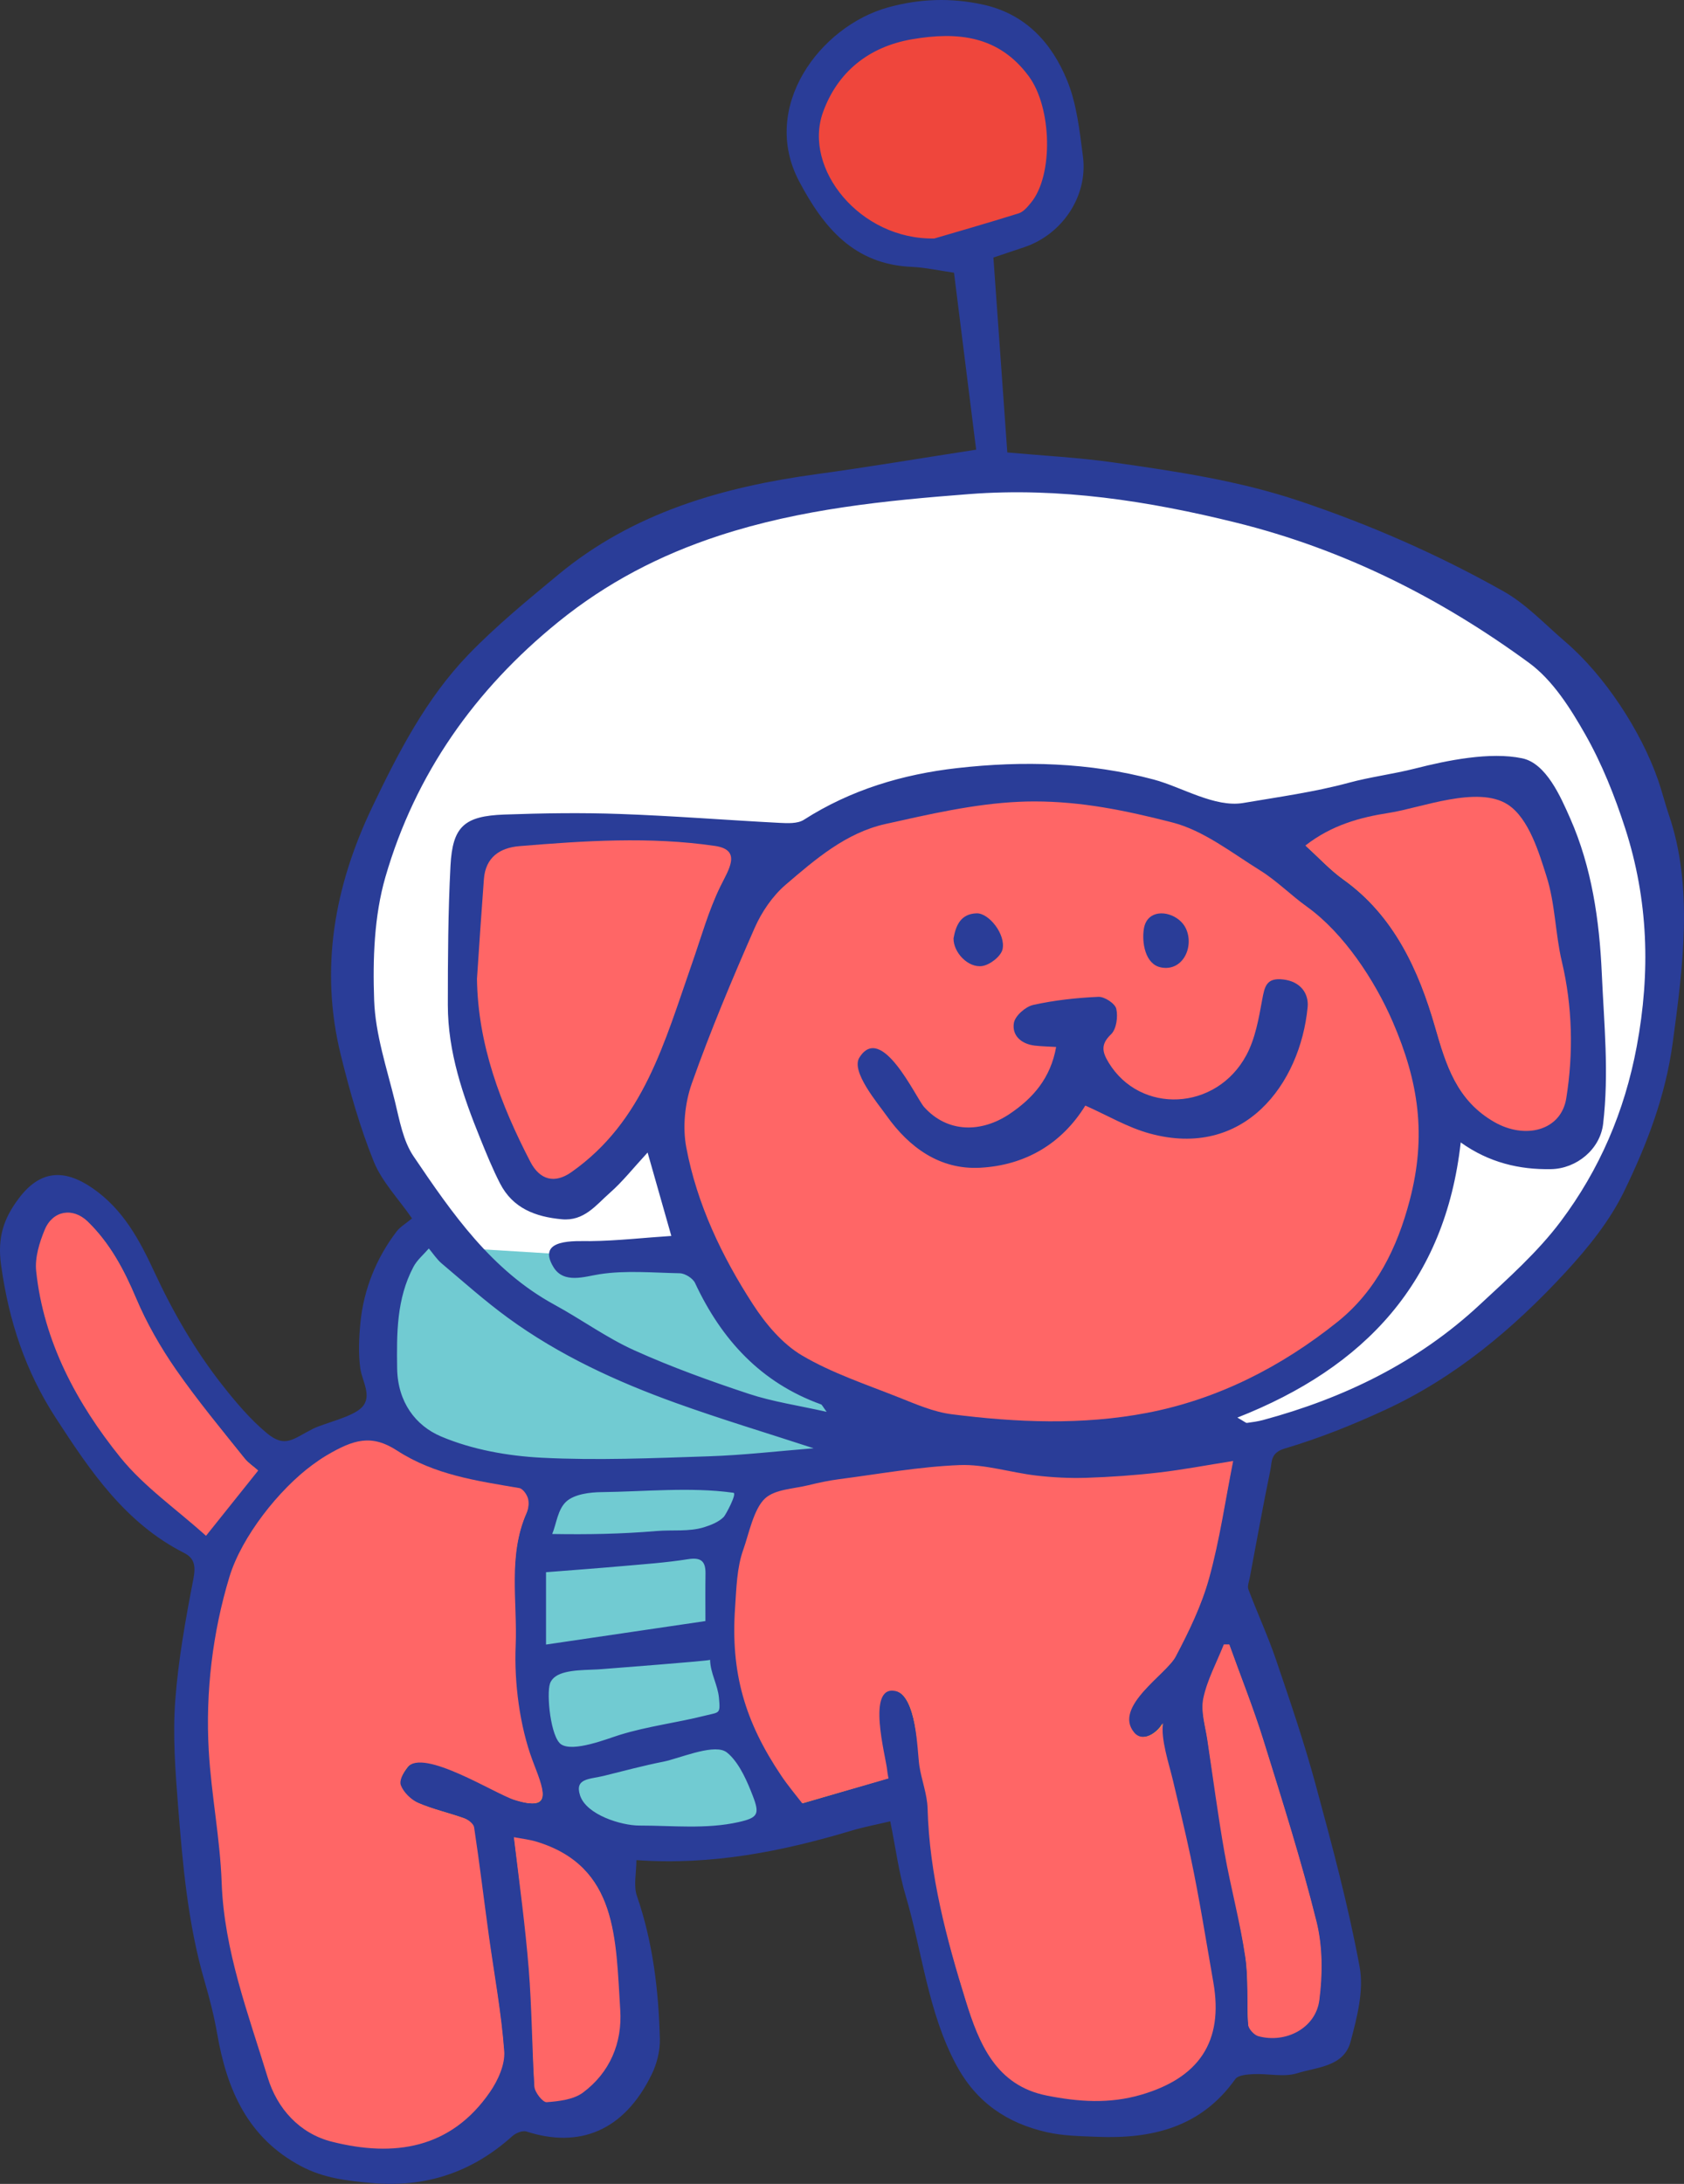 <svg xmlns="http://www.w3.org/2000/svg" xmlns:xlink="http://www.w3.org/1999/xlink" version="1.1" width="103.552" height="134.238" viewBox="0,0,103.552,134.238"><rect x="0" y="0" width="103.552" height="134.238" fill="#333333" stroke="none"/><g><g data-paper-data="{&quot;isPaintingLayer&quot;:true}" stroke-linecap="butt" stroke-linejoin="miter" stroke-miterlimit="10" stroke-dasharray="" stroke-dashoffset="0" style="mix-blend-mode: normal"><g><path d="M 60.154 88.312 L 50.051 87.712 L 33.962 81.837 L 25.246 72.912 L 20.999 57.818 L 27.126 43.287 L 37.001 34.512 L 47.361 30.812 L 58.635 29.212 L 70.301 30.112 L 82.526 33.312 L 94.778 39.212 L 100.556 47.212 L 101.553 51.812 L 102.549 60.19 L 100.955 68.512 L 96.771 76.612 L 91.292 81.812 L 82.227 86.912 L 68.978 89.512 L 60.154 88.312 " fill="#ffffff" fill-rule="evenodd" stroke-width="1" stroke="none"/><path d="M 59.439 0.837 L 62.652 2.337 L 65.566 6.837 L 64.744 12.987 L 58.635 15.687 L 52.739 14.412 L 49.278 9.087 L 50.175 5.037 L 54.733 1.737 L 59.439 0.837 " fill="#ef463c" fill-rule="evenodd" stroke-width="1" stroke="none"/><path d="M 95.003 50.262 L 97.543 61.662 L 97.543 69.837 L 92.687 70.737 L 88.503 67.812 L 87.606 73.437 C 87.606 73.437 83.497 81.162 83.347 81.387 C 83.198 81.612 76.25 85.962 76.25 85.962 L 74.531 88.212 L 77.669 87.987 L 76.474 93.312 L 75.951 98.337 L 78.118 103.512 L 79.985 109.737 L 81.629 116.637 L 82.824 121.287 L 82.152 124.887 L 78.641 126.162 L 75.801 126.087 L 72.738 128.712 L 66.014 129.837 L 61.673 128.412 L 58.635 123.687 L 56.003 110.037 L 51.221 111.612 L 41.733 113.262 L 37.549 113.337 L 38.37 115.362 L 39.342 123.537 L 38.968 127.362 L 35.158 129.912 L 31.572 130.137 L 25.52 132.837 L 18.796 132.087 C 18.796 132.087 16.405 129.762 16.255 129.537 C 16.106 129.312 13.715 121.887 13.715 121.887 L 12.445 113.937 L 13.342 95.562 L 10.428 93.912 L 5.422 88.812 L 1.612 82.062 L 0.865 76.962 L 1.537 74.637 L 4.077 73.737 L 6.618 75.312 L 10.652 81.537 L 14.238 87.387 L 17.301 89.512 L 23.727 87.462 L 31.721 90.762 L 41.284 90.762 L 51.776 89.862 L 53.761 87.312 L 48.083 83.937 L 42.778 76.962 L 41.359 72.237 L 40.089 69.012 L 37.623 71.787 C 37.623 71.787 34.56 74.337 34.336 74.262 C 34.112 74.187 31.945 72.162 31.945 72.162 L 29.106 65.988 L 28.733 60.612 L 28.733 51.312 L 48.531 51.312 L 52.739 49.737 L 67.658 48.462 L 78.267 50.412 C 78.267 50.412 92.164 47.337 92.687 47.262 Z " fill="#fcb322" fill-rule="evenodd" stroke-width="1" stroke="none"/><path d="M 43.974 77.862 C 43.974 77.862 45.244 80.937 45.393 81.162 C 45.543 81.387 49.204 84.237 49.204 84.237 L 53.911 88.062 L 46.738 90.837 L 44.497 97.962 L 44.572 103.137 L 45.916 107.337 L 48.681 112.137 L 40.761 113.487 L 35.606 112.512 L 34.187 110.712 L 32.543 104.487 L 32.543 98.337 L 33.514 92.712 L 33.589 90.987 L 24.922 88.737 C 24.922 88.737 23.652 86.112 23.727 85.812 C 23.801 85.512 23.727 79.812 23.727 79.812 L 25.072 76.512 L 34.859 77.112 L 42.031 77.112 Z " fill="#71cbd2" fill-rule="evenodd" stroke-width="1" stroke="none"/><path d="M 25.337 74.893 C 24.488 73.666 23.48 72.631 22.98 71.391 C 22.132 69.286 21.506 67.075 20.96 64.865 C 19.641 59.533 20.567 54.452 22.905 49.574 C 24.504 46.236 26.207 42.934 28.79 40.25 C 30.498 38.477 32.422 36.903 34.321 35.329 C 38.931 31.508 44.422 29.935 50.219 29.144 C 53.404 28.71 56.576 28.172 60.025 27.64 C 59.579 24.079 59.123 20.44 58.663 16.763 C 57.704 16.626 56.883 16.439 56.057 16.404 C 52.526 16.251 50.646 14.001 49.138 11.141 C 46.72 6.557 50.433 1.608 54.612 0.454 C 56.564 -0.085 58.466 -0.145 60.424 0.278 C 63.053 0.844 64.675 2.63 65.623 4.953 C 66.213 6.4 66.387 8.042 66.592 9.617 C 66.909 12.049 65.326 14.405 62.987 15.193 C 62.392 15.392 61.797 15.592 61.086 15.83 C 61.371 19.816 61.654 23.798 61.941 27.811 C 64.116 28.009 66.309 28.119 68.475 28.427 C 72.317 28.973 76.145 29.538 79.866 30.783 C 84.244 32.248 88.443 34.09 92.45 36.345 C 93.859 37.138 95.016 38.39 96.265 39.458 C 98.669 41.516 100.913 44.936 101.956 47.941 C 102.206 48.661 102.381 49.384 102.622 50.087 C 104.142 54.519 103.482 59.474 102.861 64.08 C 102.418 67.372 101.268 70.352 99.866 73.236 C 98.985 75.049 97.652 76.7 96.273 78.195 C 93.081 81.655 89.492 84.667 85.184 86.658 C 83.182 87.584 81.115 88.411 79.005 89.036 C 78.115 89.3 78.223 89.846 78.117 90.361 C 77.663 92.559 77.266 94.769 76.851 96.976 C 76.806 97.214 76.689 97.492 76.764 97.691 C 77.314 99.145 77.966 100.559 78.467 102.028 C 79.33 104.564 80.198 107.105 80.898 109.688 C 81.905 113.404 82.912 117.131 83.608 120.911 C 83.875 122.362 83.445 124.013 83.049 125.497 C 82.637 127.042 80.987 127.054 79.776 127.435 C 78.954 127.693 77.982 127.45 77.08 127.491 C 76.694 127.509 76.135 127.55 75.959 127.798 C 73.846 130.774 70.821 131.484 67.445 131.344 C 66.414 131.302 65.361 131.287 64.363 131.059 C 61.934 130.505 60.041 129.239 58.805 126.932 C 57.049 123.658 56.721 119.987 55.689 116.515 C 55.273 115.111 55.085 113.639 54.744 111.952 C 53.952 112.14 53.134 112.294 52.341 112.531 C 48.094 113.801 43.791 114.665 39.134 114.337 C 39.134 115.115 38.945 115.901 39.167 116.545 C 40.152 119.399 40.499 122.346 40.576 125.33 C 40.594 126.049 40.397 126.839 40.082 127.489 C 38.367 131.026 35.587 132.058 32.373 131.019 C 32.134 130.942 31.72 131.109 31.509 131.299 C 29.031 133.528 26.176 134.486 22.84 134.183 C 21.334 134.047 19.907 133.886 18.527 133.157 C 15.227 131.413 13.953 128.452 13.354 125.006 C 13.165 123.919 12.889 122.843 12.58 121.783 C 11.546 118.238 11.232 114.583 10.944 110.93 C 10.778 108.812 10.62 106.666 10.775 104.555 C 10.959 102.029 11.416 99.517 11.896 97.025 C 12.044 96.256 11.954 95.775 11.321 95.455 C 7.704 93.622 5.548 90.418 3.424 87.148 C 1.556 84.27 0.54 81.185 0.067 77.765 C -0.172 76.043 0.235 74.89 1.149 73.671 C 2.444 71.943 3.916 71.812 5.69 73.034 C 7.585 74.339 8.591 76.243 9.509 78.221 C 10.642 80.662 12.003 83.015 13.667 85.132 C 14.486 86.172 15.377 87.233 16.397 88.082 C 17.546 89.042 18.023 88.437 19.25 87.821 C 19.916 87.486 21.676 87.104 22.25 86.508 C 22.909 85.824 22.269 84.905 22.157 84.121 C 22.029 83.228 22.074 82.197 22.163 81.298 C 22.365 79.253 23.144 77.321 24.391 75.693 C 24.61 75.406 24.95 75.214 25.337 74.893 Z M 76.088 87.136 C 76.54 87.392 76.615 87.472 76.677 87.463 C 77.009 87.417 77.344 87.373 77.667 87.286 C 82.642 85.943 87.179 83.744 90.982 80.207 C 92.731 78.581 94.554 76.967 95.976 75.07 C 98.354 71.896 99.895 68.336 100.644 64.331 C 101.504 59.735 101.353 55.301 99.934 50.91 C 99.292 48.926 98.506 46.948 97.48 45.142 C 96.565 43.532 95.482 41.815 94.032 40.751 C 88.588 36.761 82.64 33.768 76.02 32.127 C 70.609 30.787 65.14 29.945 59.616 30.369 C 54.44 30.767 49.251 31.281 44.224 32.924 C 40.571 34.118 37.298 35.825 34.333 38.227 C 29.206 42.38 25.531 47.581 23.699 53.91 C 23.005 56.308 22.917 58.963 23.007 61.485 C 23.081 63.572 23.781 65.645 24.286 67.703 C 24.568 68.857 24.786 70.125 25.428 71.073 C 27.803 74.584 30.223 78.089 34.093 80.197 C 35.751 81.1 37.298 82.231 39.01 83.003 C 41.292 84.032 43.662 84.886 46.041 85.674 C 47.512 86.161 49.069 86.386 50.832 86.782 C 50.584 86.449 50.549 86.347 50.486 86.324 C 46.795 84.994 44.372 82.355 42.74 78.863 C 42.603 78.57 42.122 78.27 41.795 78.264 C 40.172 78.233 38.476 78.073 36.87 78.323 C 35.943 78.467 34.669 78.928 34.035 77.888 C 32.942 76.097 35.413 76.298 36.307 76.288 C 37.954 76.27 39.635 76.075 41.281 75.97 C 40.78 74.208 40.333 72.638 39.822 70.843 C 38.935 71.804 38.286 72.631 37.51 73.313 C 36.656 74.063 35.924 75.076 34.541 74.945 C 32.922 74.793 31.535 74.272 30.749 72.744 C 30.293 71.857 29.915 70.928 29.54 70.003 C 28.467 67.36 27.539 64.668 27.538 61.772 C 27.538 58.92 27.553 56.064 27.701 53.218 C 27.828 50.803 28.545 50.157 31.019 50.068 C 33.385 49.983 35.76 49.948 38.125 50.033 C 41.396 50.149 44.661 50.41 47.929 50.579 C 48.432 50.605 49.045 50.637 49.431 50.39 C 52.321 48.542 55.511 47.592 58.863 47.212 C 62.919 46.752 66.99 46.862 70.943 47.916 C 72.67 48.377 74.701 49.654 76.451 49.357 C 78.586 48.993 80.833 48.685 82.925 48.118 C 84.273 47.752 85.667 47.583 87.031 47.236 C 88.962 46.745 91.62 46.194 93.605 46.612 C 95.076 46.922 95.963 48.965 96.556 50.309 C 97.88 53.308 98.351 56.569 98.496 59.821 C 98.637 62.98 98.947 65.932 98.579 69.08 C 98.395 70.645 96.945 71.834 95.382 71.864 C 93.425 71.903 91.552 71.459 89.822 70.222 C 88.865 78.782 83.948 84.046 76.088 87.136 Z M 62.648 49.334 C 59.902 49.46 57.142 50.097 54.477 50.691 C 52.04 51.235 50.176 52.849 48.349 54.414 C 47.542 55.106 46.874 56.088 46.443 57.071 C 45.066 60.207 43.734 63.37 42.591 66.598 C 42.165 67.804 42.015 69.269 42.25 70.52 C 42.906 74.007 44.429 77.201 46.349 80.158 C 47.128 81.359 48.151 82.574 49.354 83.283 C 51.202 84.37 53.29 85.055 55.299 85.854 C 56.348 86.27 57.423 86.74 58.525 86.881 C 62.517 87.392 66.546 87.559 70.512 86.799 C 74.861 85.966 78.754 83.986 82.204 81.222 C 84.576 79.322 85.865 76.705 86.634 73.777 C 87.684 69.785 87.188 66.508 85.589 62.813 C 84.488 60.269 82.587 57.383 80.325 55.762 C 79.341 55.057 78.474 54.173 77.449 53.537 C 75.707 52.456 73.989 51.091 72.069 50.6 C 69.208 49.868 66.544 49.312 63.598 49.312 C 63.283 49.312 62.965 49.32 62.648 49.334 Z M 54.588 109.312 C 54.593 109.341 54.529 109.063 54.501 108.781 C 54.422 107.969 53.211 103.517 55.034 103.908 C 56.351 104.192 56.444 107.639 56.582 108.547 C 56.713 109.417 57.061 110.272 57.084 111.14 C 57.194 115.217 58.202 119.116 59.4 122.965 C 60.211 125.571 61.233 128.143 64.364 128.762 C 66.288 129.143 68.189 129.292 70.172 128.707 C 73.693 127.669 75.213 125.47 74.573 121.818 C 74.124 119.255 73.709 116.686 73.17 114.142 C 72.833 112.549 72.441 110.969 72.064 109.385 C 71.842 108.451 71.308 106.873 71.473 105.932 C 71.226 106.453 70.253 107.185 69.69 106.502 C 68.391 104.926 71.684 102.934 72.251 101.86 C 73.065 100.319 73.851 98.716 74.313 97.045 C 74.968 94.682 75.321 92.233 75.798 89.842 C 74.118 90.109 72.682 90.388 71.233 90.556 C 69.758 90.727 68.273 90.835 66.788 90.884 C 65.761 90.918 64.721 90.865 63.699 90.746 C 62.13 90.561 60.561 90.044 59.009 90.105 C 56.541 90.201 54.085 90.647 51.626 90.966 C 50.99 91.049 50.356 91.182 49.732 91.336 C 48.822 91.559 47.702 91.576 47.081 92.137 C 46.372 92.779 46.071 94.373 45.748 95.268 C 45.341 96.394 45.325 97.66 45.242 98.854 C 44.964 102.854 45.858 105.832 48.091 109.149 C 48.504 109.764 48.99 110.331 49.378 110.837 C 51.06 110.345 52.722 109.859 54.588 109.312 Z M 20.078 89.513 C 19.796 89.68 19.523 89.869 19.219 90.092 C 17.173 91.596 14.887 94.491 14.135 96.97 C 13.103 100.375 12.679 104.005 12.884 107.612 C 13.037 110.311 13.578 112.99 13.673 115.688 C 13.822 119.884 15.286 123.741 16.482 127.658 C 17.059 129.551 18.414 131.092 20.416 131.596 C 24.223 132.556 27.697 132.052 30.116 128.537 C 30.603 127.829 31.042 126.856 30.982 126.044 C 30.807 123.68 30.362 121.334 30.035 118.981 C 29.726 116.754 29.444 114.523 29.106 112.301 C 29.074 112.092 28.758 111.847 28.523 111.763 C 27.583 111.425 26.595 111.211 25.682 110.815 C 25.239 110.623 24.772 110.192 24.604 109.756 C 24.492 109.465 24.824 108.925 25.085 108.6 C 26.05 107.399 30.473 110.256 31.667 110.633 C 34.187 111.43 33.322 109.885 32.703 108.235 C 31.907 106.112 31.578 103.449 31.674 101.194 C 31.789 98.476 31.198 95.659 32.364 93.017 C 32.477 92.759 32.518 92.409 32.442 92.146 C 32.37 91.897 32.126 91.55 31.912 91.513 C 29.291 91.067 26.723 90.71 24.413 89.213 C 22.84 88.193 21.753 88.526 20.078 89.513 Z M 29.378 60.177 C 29.431 64.229 30.818 67.864 32.632 71.364 C 33.216 72.493 34.121 72.721 35.141 72.003 C 39.59 68.876 40.802 64.123 42.527 59.194 C 43.076 57.626 43.533 56.011 44.264 54.515 C 44.769 53.482 45.615 52.283 43.932 52.037 C 39.938 51.453 35.95 51.724 31.963 52.054 C 30.749 52.154 29.891 52.744 29.79 54.07 C 29.636 56.105 29.514 58.141 29.378 60.177 Z M 80.308 52.004 C 81.14 52.757 81.818 53.5 82.618 54.071 C 85.737 56.3 87.242 59.587 88.245 63.074 C 88.924 65.438 89.562 67.601 91.877 68.925 C 93.763 70.003 95.958 69.475 96.279 67.466 C 96.725 64.684 96.642 61.846 95.991 59.106 C 95.585 57.401 95.602 55.592 95.052 53.876 C 94.612 52.499 94.005 50.359 92.706 49.507 C 90.859 48.296 87.374 49.714 85.428 50.012 C 83.627 50.29 81.92 50.752 80.308 52.004 Z M 57.454 14.659 C 58.664 14.303 60.663 13.733 62.647 13.112 C 62.937 13.021 63.186 12.714 63.397 12.459 C 64.779 10.789 64.693 6.622 63.258 4.682 C 61.409 2.183 58.879 1.934 56.08 2.414 C 53.391 2.876 51.487 4.456 50.609 6.894 C 49.36 10.356 52.883 14.746 57.454 14.659 Z M 50.03 89.021 C 47.154 88.082 44.324 87.232 41.547 86.232 C 37.906 84.921 34.394 83.305 31.248 81.013 C 29.828 79.978 28.511 78.802 27.166 77.667 C 26.859 77.408 26.632 77.053 26.369 76.741 C 26.049 77.114 25.649 77.444 25.424 77.869 C 24.387 79.828 24.39 81.94 24.421 84.107 C 24.451 86.18 25.553 87.635 27.131 88.3 C 29.043 89.107 31.224 89.495 33.312 89.603 C 36.721 89.777 40.15 89.629 43.569 89.516 C 45.73 89.446 47.885 89.191 50.03 89.021 Z M 15.837 90.359 C 15.568 90.123 15.244 89.912 15.014 89.624 C 13.58 87.83 12.085 86.078 10.775 84.196 C 9.827 82.833 9.009 81.346 8.363 79.816 C 7.627 78.072 6.765 76.445 5.411 75.129 C 4.495 74.238 3.271 74.448 2.782 75.623 C 2.453 76.412 2.172 77.341 2.26 78.166 C 2.717 82.507 4.746 86.225 7.41 89.528 C 8.876 91.345 10.864 92.74 12.651 94.356 C 13.775 92.947 14.777 91.688 15.837 90.359 Z M 75.597 101.128 C 75.486 101.128 75.375 101.128 75.264 101.127 C 74.83 102.227 74.25 103.297 74.011 104.44 C 73.847 105.225 74.133 106.114 74.259 106.95 C 74.605 109.255 74.938 111.562 75.344 113.856 C 75.723 116.001 76.272 118.118 76.587 120.271 C 76.786 121.63 76.663 123.034 76.758 124.411 C 76.776 124.664 77.116 125.037 77.373 125.108 C 79.058 125.57 80.884 124.625 81.11 122.905 C 81.316 121.325 81.31 119.616 80.928 118.081 C 79.999 114.354 78.834 110.684 77.69 107.015 C 77.072 105.028 76.3 103.089 75.597 101.128 Z M 31.619 112.973 C 31.957 115.79 32.349 118.391 32.561 121.008 C 32.755 123.401 32.725 125.813 32.875 128.212 C 32.896 128.563 33.385 129.183 33.621 129.166 C 34.378 129.111 35.259 129.007 35.838 128.578 C 37.492 127.349 38.231 125.545 38.1 123.517 C 37.818 119.161 38.009 114.762 32.981 113.244 C 32.578 113.122 32.152 113.075 31.619 112.973 Z M 44.836 107.836 C 44.742 107.747 44.648 107.677 44.554 107.632 C 43.718 107.232 41.725 108.101 40.799 108.284 C 39.566 108.529 38.352 108.854 37.132 109.157 C 36.254 109.374 35.326 109.294 35.668 110.356 C 36.053 111.556 38.214 112.213 39.312 112.212 C 41.326 112.21 43.42 112.447 45.406 112.002 C 46.603 111.734 46.725 111.516 46.297 110.404 C 45.965 109.543 45.516 108.481 44.836 107.836 Z M 33.576 101.087 C 36.944 100.591 40.02 100.137 43.378 99.643 C 43.378 98.708 43.367 97.72 43.382 96.73 C 43.394 95.953 43.099 95.713 42.294 95.841 C 40.941 96.056 39.568 96.149 38.2 96.27 C 36.69 96.404 35.178 96.513 33.576 96.64 C 33.576 98.075 33.576 99.515 33.576 101.087 Z M 34.169 103.042 C 34.007 103.153 33.885 103.296 33.821 103.481 C 33.594 104.138 33.861 106.799 34.508 107.223 C 35.265 107.716 37.344 106.876 38.107 106.64 C 39.835 106.105 41.616 105.895 43.372 105.452 C 44.248 105.231 44.301 105.372 44.21 104.366 C 44.138 103.563 43.677 102.838 43.665 102.025 C 43.666 102.092 37.523 102.549 37.073 102.592 C 36.229 102.674 34.846 102.578 34.169 103.042 Z M 45.051 91.751 C 42.462 91.393 39.584 91.689 36.964 91.718 C 36.314 91.726 35.314 91.831 34.806 92.311 C 34.287 92.803 34.219 93.658 33.956 94.291 C 36.138 94.327 38.176 94.294 40.383 94.107 C 41.343 94.026 42.376 94.165 43.309 93.871 C 43.713 93.744 44.205 93.551 44.508 93.238 C 44.619 93.124 45.343 91.786 45.095 91.756 C 45.08 91.755 45.065 91.753 45.051 91.751 Z " fill="#2a3d98" fill-rule="nonzero" stroke-width="1" stroke="none"/><path d="M 12.668 94.403 C 10.881 92.787 8.861 91.393 7.395 89.576 C 4.731 86.273 2.681 82.473 2.224 78.132 C 2.136 77.307 2.424 76.371 2.753 75.582 C 3.242 74.407 4.477 74.192 5.393 75.083 C 6.747 76.399 7.62 78.023 8.356 79.767 C 9.002 81.297 9.877 82.826 10.825 84.189 C 12.135 86.07 13.618 87.863 15.052 89.657 C 15.282 89.945 15.606 90.156 15.875 90.392 C 14.815 91.721 13.792 92.994 12.668 94.403 Z " data-paper-data="{&quot;noHover&quot;:false,&quot;origItem&quot;:[&quot;Path&quot;,{&quot;applyMatrix&quot;:true,&quot;segments&quot;:[[[204.093,203.647],[-1.06,1.329],[-0.269,-0.236]],[[203.27,202.912],[0.23,0.288],[-1.434,-1.794]],[[199.031,197.484],[1.31,1.882],[-0.948,-1.363]],[[196.619,193.104],[0.646,1.53],[-0.736,-1.744]],[[193.667,188.417],[1.354,1.316],[-0.916,-0.891]],[[191.038,188.911],[0.489,-1.175],[-0.329,0.789]],[[190.516,191.454],[-0.088,-0.825],[0.457,4.341]],[[195.666,202.816],[-2.664,-3.303],[1.466,1.817]],[[200.907,207.644],[-1.787,-1.616],[1.124,-1.409]]],&quot;closed&quot;:true,&quot;fillColor&quot;:[0,0,0,1],&quot;fillRule&quot;:&quot;evenodd&quot;}]}" fill="#ff6666" fill-rule="evenodd" stroke-width="0.5" stroke="none"/><path d="M 32.969 113.196 C 37.998 114.714 37.858 119.191 38.14 123.547 C 38.271 125.575 37.499 127.399 35.845 128.628 C 35.266 129.057 34.371 129.161 33.614 129.216 C 33.378 129.233 32.883 128.611 32.862 128.26 C 32.712 125.861 32.705 123.4 32.511 121.007 C 32.299 118.39 31.939 115.744 31.601 112.927 C 32.134 113.029 32.566 113.074 32.969 113.196 Z " data-paper-data="{&quot;noHover&quot;:false,&quot;origItem&quot;:[&quot;Path&quot;,{&quot;applyMatrix&quot;:true,&quot;segments&quot;:[[[219.875,226.261],[0.533,0.102],[0.338,2.817]],[[220.817,234.296],[-0.212,-2.617],[0.194,2.393]],[[221.131,241.5],[-0.15,-2.399],[0.021,0.351]],[[221.877,242.454],[-0.236,0.017],[0.757,-0.055]],[[224.094,241.866],[-0.579,0.429],[1.654,-1.229]],[[226.356,236.805],[0.131,2.028],[-0.282,-4.356]],[[221.237,226.532],[5.028,1.518],[-0.403,-0.122]]],&quot;closed&quot;:true,&quot;fillColor&quot;:[0,0,0,1],&quot;fillRule&quot;:&quot;evenodd&quot;}]}" fill="#ff6666" fill-rule="evenodd" stroke-width="0.5" stroke="none"/><path d="M 24.416 89.163 C 26.726 90.66 29.312 91.022 31.933 91.468 C 32.148 91.505 32.393 91.853 32.465 92.102 C 32.541 92.365 32.501 92.715 32.388 92.973 C 31.222 95.615 31.823 98.44 31.709 101.158 C 31.613 103.413 31.956 106.102 32.752 108.225 C 33.371 109.875 34.137 111.428 31.617 110.631 C 30.423 110.254 26.012 107.432 25.047 108.633 C 24.786 108.958 24.539 109.448 24.651 109.739 C 24.819 110.175 25.288 110.633 25.731 110.825 C 26.644 111.221 27.631 111.438 28.572 111.776 C 28.806 111.86 29.122 112.108 29.154 112.317 C 29.492 114.539 29.757 116.793 30.066 119.02 C 30.393 121.373 30.83 123.725 31.005 126.089 C 31.065 126.901 30.621 127.876 30.134 128.584 C 27.715 132.099 24.217 132.606 20.41 131.646 C 18.408 131.142 17.041 129.598 16.464 127.705 C 15.268 123.788 13.779 119.909 13.63 115.713 C 13.535 113.015 12.989 110.298 12.836 107.599 C 12.631 103.992 13.075 100.334 14.107 96.929 C 14.859 94.45 17.164 91.547 19.21 90.043 C 19.514 89.82 19.789 89.631 20.071 89.464 C 21.746 88.477 22.843 88.143 24.416 89.163 Z " data-paper-data="{&quot;noHover&quot;:false,&quot;origItem&quot;:[&quot;Path&quot;,{&quot;applyMatrix&quot;:true,&quot;segments&quot;:[[[208.334,202.801],[1.675,-0.987],[-0.282,0.167]],[[207.475,203.38],[0.304,-0.223],[-2.046,1.504]],[[202.391,210.258],[0.752,-2.479],[-1.032,3.405]],[[201.14,220.9],[-0.205,-3.607],[0.153,2.699]],[[201.929,228.976],[-0.095,-2.698],[0.149,4.196]],[[204.738,240.946],[-1.196,-3.917],[0.577,1.893]],[[208.672,244.884],[-2.002,-0.504],[3.807,0.96]],[[218.372,241.825],[-2.419,3.515],[0.487,-0.708]],[[219.238,239.332],[0.06,0.812],[-0.175,-2.364]],[[218.291,232.269],[0.327,2.353],[-0.309,-2.227]],[[217.362,225.589],[0.338,2.222],[-0.032,-0.209]],[[216.779,225.051],[0.235,0.084],[-0.94,-0.338]],[[213.938,224.103],[0.913,0.396],[-0.443,-0.192]],[[212.86,223.044],[0.168,0.436],[-0.112,-0.291]],[[213.341,221.888],[-0.261,0.325],[0.965,-1.201]],[[219.923,223.921],[-1.194,-0.377],[2.52,0.797]],[[220.959,221.523],[0.619,1.65],[-0.796,-2.123]],[[219.93,214.482],[-0.096,2.255],[0.115,-2.718]],[[220.62,206.305],[-1.166,2.642],[0.113,-0.258]],[[220.698,205.434],[0.076,0.263],[-0.072,-0.249]],[[220.168,204.801],[0.214,0.037],[-2.621,-0.446]],[[212.669,202.501],[2.31,1.497],[-1.573,-1.02]]],&quot;closed&quot;:true,&quot;fillColor&quot;:[0,0,0,1],&quot;fillRule&quot;:&quot;evenodd&quot;}]}" fill="#ff6666" fill-rule="evenodd" stroke-width="0.5" stroke="none"/><path d="M 77.691 106.965 C 78.835 110.634 80.027 114.396 80.956 118.123 C 81.338 119.658 81.333 121.372 81.127 122.952 C 80.901 124.672 79.057 125.62 77.372 125.158 C 77.115 125.087 76.772 124.714 76.754 124.461 C 76.659 123.084 76.779 121.68 76.58 120.321 C 76.265 118.168 75.675 116.016 75.296 113.871 C 74.89 111.577 74.582 109.211 74.236 106.906 C 74.11 106.07 73.828 105.179 73.992 104.394 C 74.231 103.251 74.821 102.178 75.255 101.078 C 75.366 101.079 75.478 101.079 75.589 101.079 C 76.292 103.04 77.073 104.978 77.691 106.965 Z " data-paper-data="{&quot;noHover&quot;:false,&quot;origItem&quot;:[&quot;Path&quot;,{&quot;applyMatrix&quot;:true,&quot;segments&quot;:[[[263.853,214.416],[0.703,1.961],[-0.111,0]],[[263.52,214.415],[0.111,0.001],[-0.434,1.1]],[[262.267,217.728],[0.239,-1.143],[-0.164,0.785]],[[262.515,220.238],[-0.126,-0.836],[0.346,2.305]],[[263.6,227.144],[-0.406,-2.294],[0.379,2.145]],[[264.843,233.559],[-0.315,-2.153],[0.199,1.359]],[[265.014,237.699],[-0.095,-1.377],[0.018,0.253]],[[265.629,238.396],[-0.257,-0.071],[1.685,0.462]],[[269.366,236.193],[-0.226,1.72],[0.206,-1.58]],[[269.184,231.369],[0.382,1.535],[-0.929,-3.727]],[[265.946,220.303],[1.144,3.669],[-0.618,-1.987]]],&quot;closed&quot;:true,&quot;fillColor&quot;:[0,0,0,1],&quot;fillRule&quot;:&quot;evenodd&quot;}]}" fill="#ff6666" fill-rule="evenodd" stroke-width="0.5" stroke="none"/><path d="M 49.329 110.843 C 48.941 110.337 48.454 109.763 48.041 109.148 C 45.808 105.831 44.923 102.826 45.201 98.826 C 45.284 97.632 45.305 96.359 45.712 95.234 C 46.035 94.338 46.342 92.74 47.051 92.098 C 47.672 91.537 48.797 91.516 49.707 91.293 C 50.331 91.139 50.969 91.004 51.605 90.921 C 54.064 90.602 56.537 90.151 59.005 90.055 C 60.557 89.994 62.139 90.512 63.708 90.697 C 64.73 90.816 65.777 90.871 66.804 90.837 C 68.289 90.788 69.783 90.684 71.258 90.513 C 72.707 90.345 74.149 90.07 75.829 89.803 C 75.352 92.194 75.005 94.649 74.35 97.012 C 73.888 98.683 73.107 100.292 72.293 101.833 C 71.726 102.907 68.439 104.911 69.738 106.487 C 70.301 107.17 71.274 106.438 71.521 105.917 C 71.356 106.858 71.892 108.451 72.114 109.385 C 72.491 110.969 72.88 112.567 73.217 114.159 C 73.756 116.704 74.162 119.288 74.611 121.851 C 75.251 125.503 73.716 127.714 70.195 128.752 C 68.212 129.337 66.298 129.192 64.374 128.811 C 61.243 128.192 60.207 125.621 59.396 123.015 C 58.198 119.166 57.149 115.239 57.039 111.162 C 57.016 110.294 56.664 109.406 56.533 108.536 C 56.395 107.628 56.386 104.228 55.069 103.944 C 53.246 103.553 54.472 107.975 54.551 108.787 C 54.579 109.069 54.643 109.343 54.638 109.314 C 52.772 109.861 51.011 110.351 49.329 110.843 Z " data-paper-data="{&quot;noHover&quot;:false,&quot;origItem&quot;:[&quot;Path&quot;,{&quot;applyMatrix&quot;:true,&quot;segments&quot;:[[[242.844,222.6],[-1.866,0.547],[0.005,0.029]],[[242.757,222.069],[0.028,0.282],[-0.079,-0.812]],[[243.29,217.196],[-1.823,-0.391],[1.317,0.284]],[[244.838,221.835],[-0.138,-0.908],[0.131,0.87]],[[245.34,224.428],[-0.023,-0.868],[0.11,4.077]],[[247.656,236.253],[-1.198,-3.849],[0.811,2.606]],[[252.62,242.05],[-3.131,-0.619],[1.924,0.381]],[[258.428,241.995],[-1.983,0.585],[3.521,-1.038]],[[262.829,235.106],[0.64,3.652],[-0.449,-2.563]],[[261.426,227.43],[0.539,2.544],[-0.337,-1.593]],[[260.32,222.673],[0.377,1.584],[-0.222,-0.934]],[[259.729,219.22],[-0.165,0.941],[-0.247,0.521]],[[257.946,219.79],[0.563,0.683],[-1.299,-1.576]],[[260.507,215.148],[-0.567,1.074],[0.814,-1.541]],[[262.569,210.333],[-0.462,1.671],[0.655,-2.363]],[[264.054,203.13],[-0.477,2.391],[-1.68,0.267]],[[259.489,203.844],[1.449,-0.168],[-1.475,0.171]],[[255.044,204.172],[1.485,-0.049],[-1.027,0.034]],[[251.955,204.034],[1.022,0.119],[-1.569,-0.185]],[[247.265,203.393],[1.552,-0.061],[-2.468,0.096]],[[239.882,204.254],[2.459,-0.319],[-0.636,0.083]],[[237.988,204.624],[0.624,-0.154],[-0.91,0.223]],[[235.337,205.425],[0.621,-0.561],[-0.709,0.642]],[[234.004,208.556],[0.323,-0.895],[-0.407,1.126]],[[233.498,212.142],[0.083,-1.194],[-0.278,4]],[[236.347,222.437],[-2.233,-3.317],[0.413,0.615]],[[237.634,224.125],[-0.388,-0.506],[1.682,-0.492]]],&quot;closed&quot;:true,&quot;fillColor&quot;:[0,0,0,1],&quot;fillRule&quot;:&quot;evenodd&quot;}]}" fill="#ff6666" fill-rule="evenodd" stroke-width="0.5" stroke="none"/><path d="M 29.756 54.033 C 29.857 52.707 30.726 52.11 31.94 52.01 C 35.927 51.68 39.966 51.412 43.96 51.996 C 45.643 52.242 44.803 53.446 44.298 54.479 C 43.568 55.975 43.12 57.603 42.571 59.171 C 40.846 64.1 39.58 68.925 35.131 72.052 C 34.111 72.77 33.194 72.538 32.61 71.409 C 30.796 67.909 29.383 64.217 29.33 60.165 C 29.466 58.129 29.602 56.068 29.756 54.033 Z " data-paper-data="{&quot;noHover&quot;:false,&quot;origItem&quot;:[&quot;Path&quot;,{&quot;applyMatrix&quot;:true,&quot;segments&quot;:[[[217.634,173.465],[0.136,-2.036],[0.053,4.052]],[[220.888,184.652],[-1.814,-3.5],[0.584,1.129]],[[223.397,185.291],[-1.02,0.718],[4.449,-3.127]],[[230.783,172.482],[-1.725,4.929],[0.549,-1.568]],[[232.52,167.803],[-0.731,1.496],[0.505,-1.033]],[[232.188,165.325],[1.683,0.246],[-3.994,-0.584]],[[220.219,165.342],[3.987,-0.33],[-1.214,0.1]],[[218.046,167.358],[0.101,-1.326],[-0.154,2.035]]],&quot;closed&quot;:true,&quot;fillColor&quot;:[0,0,0,1],&quot;fillRule&quot;:&quot;evenodd&quot;}]}" fill="#ff6666" fill-rule="evenodd" stroke-width="0.5" stroke="none"/><path d="M 85.413 49.965 C 87.359 49.667 90.879 48.25 92.726 49.461 C 94.025 50.313 94.651 52.468 95.091 53.845 C 95.641 55.561 95.635 57.4 96.041 59.105 C 96.692 61.845 96.76 64.72 96.314 67.502 C 95.993 69.511 93.78 70.05 91.894 68.972 C 89.579 67.648 88.922 65.488 88.243 63.124 C 87.24 59.637 85.7 56.267 82.581 54.038 C 81.781 53.467 81.103 52.724 80.271 51.971 C 81.883 50.719 83.612 50.243 85.413 49.965 Z " data-paper-data="{&quot;noHover&quot;:false,&quot;origItem&quot;:[&quot;Path&quot;,{&quot;applyMatrix&quot;:true,&quot;segments&quot;:[[[268.564,165.292],[1.612,-1.252],[0.832,0.753]],[[270.874,167.359],[-0.8,-0.571],[3.119,2.229]],[[276.501,176.362],[-1.003,-3.487],[0.679,2.364]],[[280.133,182.213],[-2.315,-1.324],[1.886,1.078]],[[284.535,180.754],[-0.321,2.009],[0.446,-2.782]],[[284.247,172.394],[0.651,2.74],[-0.406,-1.705]],[[283.308,167.164],[0.55,1.716],[-0.44,-1.377]],[[280.962,162.795],[1.299,0.852],[-1.847,-1.211]],[[273.684,163.3],[1.946,-0.298],[-1.801,0.278]]],&quot;closed&quot;:true,&quot;fillColor&quot;:[0,0,0,1],&quot;fillRule&quot;:&quot;evenodd&quot;}]}" fill="#ff6666" fill-rule="evenodd" stroke-width="0.5" stroke="none"/><path d="M 63.595 49.262 C 66.541 49.262 69.228 49.822 72.088 50.554 C 74.008 51.045 75.74 52.418 77.482 53.499 C 78.507 54.135 79.38 55.026 80.364 55.731 C 82.626 57.352 84.537 60.257 85.638 62.8 C 87.237 66.496 87.733 69.797 86.683 73.789 C 85.914 76.717 84.617 79.352 82.245 81.252 C 78.794 84.016 74.876 86.014 70.527 86.847 C 66.561 87.607 62.502 87.44 58.51 86.929 C 57.407 86.788 56.325 86.314 55.276 85.898 C 53.267 85.099 51.166 84.405 49.319 83.318 C 48.115 82.609 47.086 81.386 46.307 80.185 C 44.387 77.228 42.856 74.012 42.2 70.525 C 41.965 69.274 42.115 67.8 42.541 66.594 C 43.684 63.366 45.024 60.181 46.401 57.045 C 46.832 56.062 47.504 55.074 48.311 54.382 C 50.138 52.817 52.015 51.192 54.452 50.648 C 57.117 50.054 59.897 49.41 62.643 49.285 C 62.96 49.27 63.28 49.262 63.595 49.262 Z " data-paper-data="{&quot;noHover&quot;:false,&quot;origItem&quot;:[&quot;Path&quot;,{&quot;applyMatrix&quot;:true,&quot;segments&quot;:[[[250.904,162.622],[0.317,-0.014],[-2.746,0.126]],[[242.733,163.979],[2.665,-0.594],[-2.437,0.544]],[[236.605,167.702],[1.827,-1.565],[-0.807,0.692]],[[234.699,170.359],[0.431,-0.983],[-1.377,3.136]],[[230.847,179.886],[1.143,-3.228],[-0.426,1.206]],[[230.506,183.808],[-0.235,-1.251],[0.656,3.487]],[[234.605,193.446],[-1.92,-2.957],[0.779,1.201]],[[237.61,196.571],[-1.203,-0.709],[1.848,1.087]],[[243.555,199.142],[-2.009,-0.799],[1.049,0.416]],[[246.781,200.169],[-1.102,-0.141],[3.992,0.511]],[[258.768,200.087],[-3.966,0.76],[4.349,-0.833]],[[270.46,194.51],[-3.45,2.764],[2.372,-1.9]],[[274.89,187.065],[-0.769,2.928],[1.05,-3.992]],[[273.845,176.101],[1.599,3.695],[-1.101,-2.544]],[[268.581,169.05],[2.262,1.621],[-0.984,-0.705]],[[265.705,166.825],[1.025,0.636],[-1.742,-1.081]],[[260.325,163.888],[1.92,0.491],[-2.861,-0.732]],[[251.854,162.6],[2.946,0],[-0.315,0]]],&quot;closed&quot;:true,&quot;fillColor&quot;:[0,0,0,1],&quot;fillRule&quot;:&quot;evenodd&quot;}]}" fill="#ff6666" fill-rule="evenodd" stroke-width="0.5" stroke="none"/></g><g fill-rule="evenodd"><path d="M 66.738 67.957 C 65.278 70.327 63.01 71.637 60.257 71.779 C 57.809 71.905 55.917 70.553 54.514 68.575 C 53.979 67.819 52.314 65.867 52.841 65.014 C 54.202 62.812 56.323 67.487 56.823 68.044 C 58.273 69.659 60.357 69.632 62.088 68.467 C 63.53 67.498 64.603 66.268 64.944 64.355 C 64.491 64.327 64.057 64.319 63.626 64.27 C 62.806 64.174 62.218 63.656 62.345 62.88 C 62.417 62.443 63.057 61.879 63.529 61.772 C 64.841 61.48 66.197 61.333 67.542 61.273 C 67.917 61.256 68.566 61.682 68.642 62.009 C 68.756 62.497 68.649 63.264 68.319 63.577 C 67.664 64.198 67.783 64.673 68.171 65.313 C 70.109 68.504 74.79 68.304 76.64 64.86 C 77.191 63.836 77.404 62.6 77.617 61.433 C 77.767 60.617 77.883 60.086 78.911 60.206 C 79.99 60.332 80.487 61.088 80.409 61.904 C 79.954 66.634 76.504 71.279 70.671 69.666 C 69.337 69.298 68.103 68.562 66.738 67.957 Z " stroke-width="1" fill="#2a3d98" stroke="none"/><path d="M 70.683 56.404 C 71.307 55.84 72.537 56.243 72.924 57.074 C 73.447 58.198 72.732 59.731 71.387 59.464 C 70.408 59.269 70.205 57.912 70.338 57.092 C 70.387 56.783 70.512 56.557 70.683 56.404 Z " stroke-width="1" fill="#2a3d98" stroke="none"/><path d="M 58.635 57.676 C 58.77 56.92 59.055 56.168 60.056 56.14 C 60.815 56.119 61.857 57.445 61.646 58.356 C 61.546 58.788 60.869 59.311 60.395 59.38 C 59.527 59.505 58.618 58.537 58.635 57.676 Z " stroke-width="1" fill="#2a3d98" stroke="none"/></g></g></g></svg>